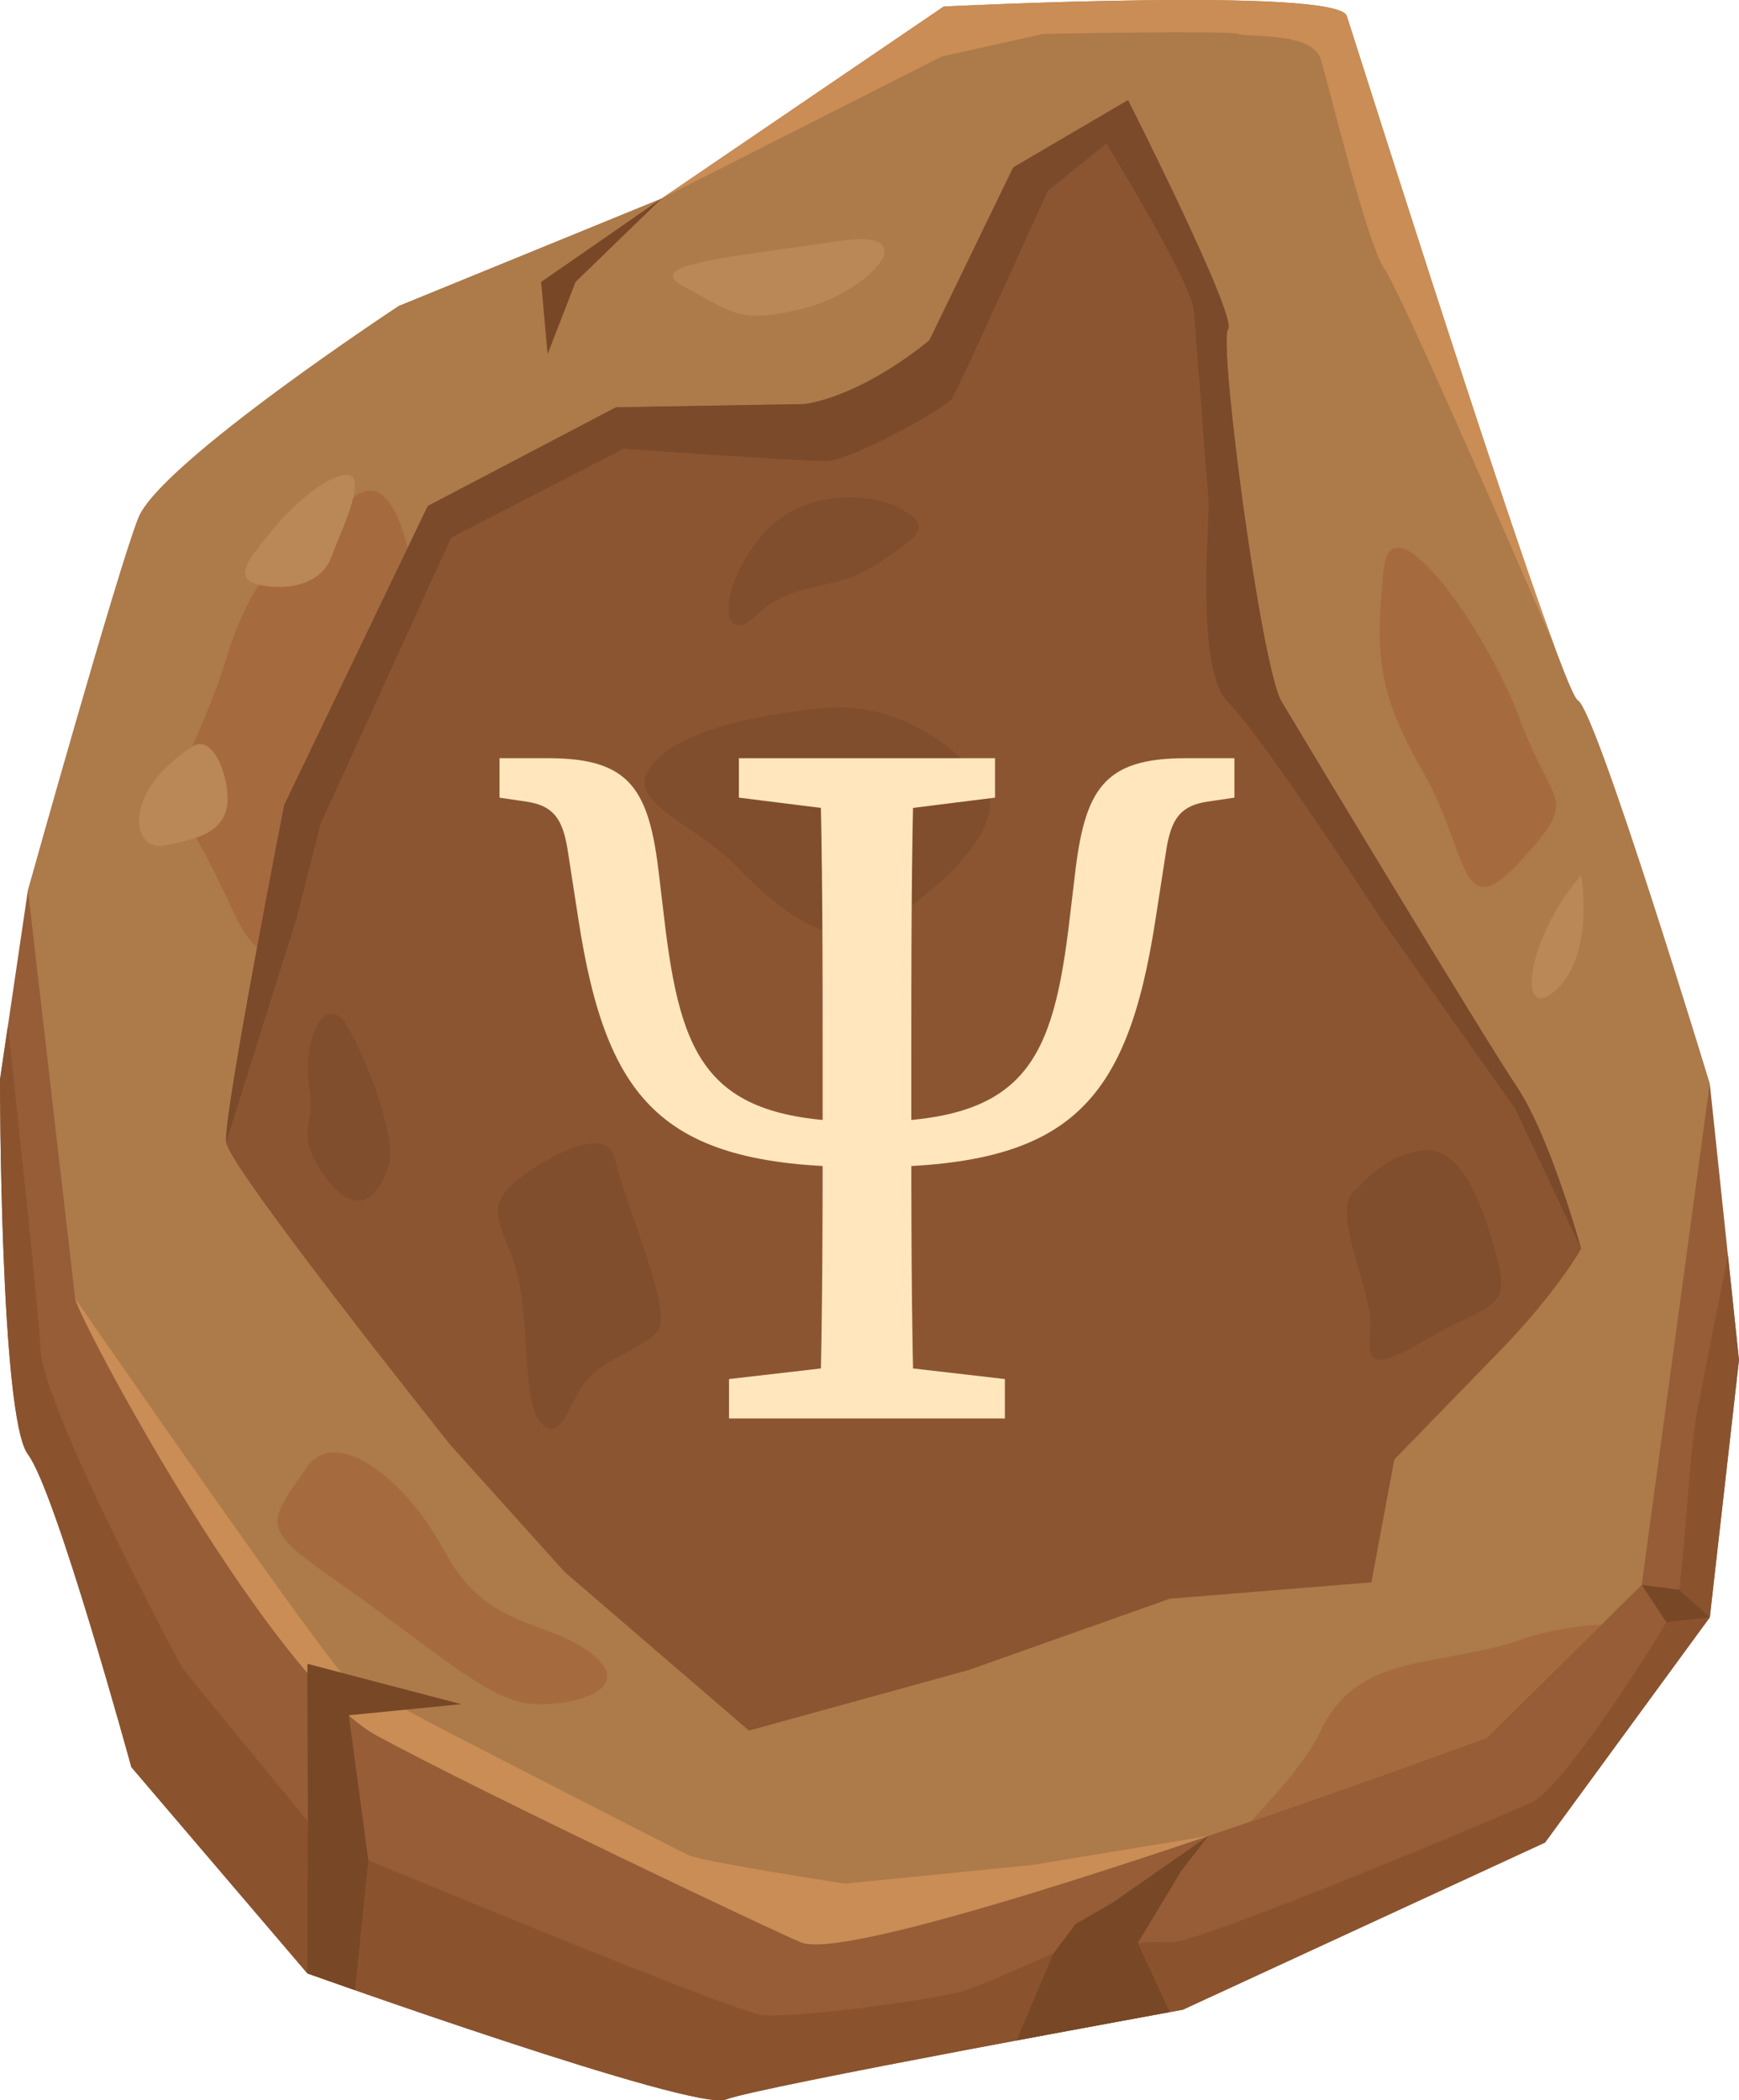 <?xml version="1.0" encoding="UTF-8"?>
<svg id="a" data-name="&amp;lt;Layer&amp;gt;" xmlns="http://www.w3.org/2000/svg" viewBox="0 0 564.89 682.03">
  <defs>
    <style>
      .b {
        fill: #a66a3f;
      }

      .b, .c, .d, .e, .f, .g, .h, .i, .j, .k, .l {
        stroke-width: 0px;
      }

      .c {
        fill: #c98d55;
      }

      .d {
        fill: #8a532e;
      }

      .e {
        fill: #ad7a4a;
      }

      .f {
        fill: #965d37;
      }

      .g {
        fill: #7a4a2a;
      }

      .h {
        fill: #ba8756;
      }

      .i {
        fill: #784726;
      }

      .j {
        fill: #8c5531;
      }

      .k {
        fill: #ffe6bd;
      }

      .l {
        fill: #804e2c;
      }
    </style>
  </defs>
  <g>
    <g>
      <g>
        <path class="f" d="M555.4,351.89l9.48,89.73-9.48,83.58-53.51,73.12-117.66,54.29s-138.19,25.1-148.43,29.16-135.96-40.96-135.96-40.96l-57.17-66.97s-24.52-89.6-33.6-101.58C0,460.29,0,350.55,0,350.55l9.07-61.52,546.33,62.86Z"/>
        <path class="d" d="M501.9,598.31l53.51-73.12,9.48-83.58-3.58-33.92c-3.77,18.63-9.33,46.39-10.64,54.41-2.03,12.41-4.06,52.74-6.1,58.48-2.03,5.74-36.13,59.62-47.02,64.69-10.89,5.06-109.46,46.33-117.58,45.51-8.12-.82-17.86,1.84-24.17,0-6.3-1.84-32.34,13.4-45.74,16.45s-52.59,8.13-62.46,7.11c-9.87-1.02-141.94-56.04-141.94-56.04,0,0-45.11-54.69-46.43-56.73-1.32-2.04-45.01-84.1-46.02-103.01-.72-13.37-7.02-72.07-10.65-105.36l-2.56,17.35s0,109.74,9.07,121.72c9.07,11.98,33.6,101.58,33.6,101.58l57.17,66.97s125.71,45.02,135.96,40.96,148.43-29.16,148.43-29.16l117.66-54.29Z"/>
      </g>
      <path class="e" d="M44.93,168.13c7.2-17.91,84.6-68.8,84.6-68.8l85.44-34.91L306.55,2.12s127.8-6.4,130.92,3.05c3.12,9.45,69.21,219.15,75.12,222.28,5.92,3.13,42.81,124.45,42.81,124.45l-22.12,162.78-50.35,49.63s-201.81,74.57-222.62,66.48c-6.7-2.61-102.58-48.09-137.63-67.02-35.05-18.93-97.15-135.41-98.27-142.1l-15.34-132.63s29.25-104.47,35.86-120.9Z"/>
    </g>
    <g>
      <path class="b" d="M113.29,162.89c-20.04,19.27-29.71,18.34-39.87,51.23-10.15,32.89-21.62,37.03-7.86,61.34,13.76,24.31,12.34,37.09,34.27,37.01,21.93-.08,36.8-19.98,38.61-48.74,1.8-28.76-1.22-123.86-25.15-100.84Z"/>
      <path class="b" d="M99.84,476.26c-14.68,20.73-14.53,20.15,13.45,39.97,27.98,19.82,45.39,35.88,59.05,37.02,13.66,1.15,34.37-4.66,20-16.09-14.37-11.43-34.12-7.73-47.76-33.1-13.64-25.36-35.71-40.57-44.75-27.8Z"/>
      <path class="b" d="M482.94,564.3l37.22-36.69c-9.48.32-19.14,2.46-24.47,4.33-28.39,9.96-54.25,4.05-66.63,30.02-5.25,11.01-15.5,21.43-22.69,29.52,41.99-14.4,76.56-27.17,76.56-27.17Z"/>
      <path class="b" d="M449.46,184.91c-2.99,29.46-1.31,41.15,13.12,66.32,14.43,25.16,11.38,50.22,31.19,28.55,19.81-21.67,10.67-17.02,0-46.02-10.67-28.99-41.84-73.12-44.31-48.85Z"/>
      <path class="h" d="M273.1,78.19c-39.98,5.87-65.05,7.71-50.2,15.33,14.84,7.62,16.71,11.93,37.88,6.73,21.16-5.2,40.76-26.23,12.33-22.05Z"/>
      <path class="h" d="M513.62,284.22c-18.33,21.13-20.88,48.76-8.17,37.23,12.71-11.53,8.17-37.23,8.17-37.23Z"/>
      <path class="h" d="M62.5,242.45c-23.09,14.87-19.83,34.09-9.16,32.1,10.67-1.99,17.82-4.02,20.08-11.25,2.27-7.23-3.32-25.76-10.93-20.86Z"/>
      <path class="h" d="M89.41,170.91c-6.1,7.95-15.45,16.85-5.18,19.01,10.26,2.16,20.42-.68,23.47-9.17s13.21-28.58,3.56-26.41c-9.65,2.17-21.84,16.57-21.84,16.57Z"/>
    </g>
    <g>
      <path class="c" d="M122.68,563.76c35.05,18.93,130.92,64.41,137.63,67.02,11.26,4.38,75.55-15.45,132.16-34.57l-57,9.37-61.05,6.1s-45.83-7.11-50.42-9.14c-4.59-2.03-79.42-40.57-79.42-40.57,0,0-26.73-14.29-31.29-16.32-4.56-2.03-88.87-123.97-88.87-123.97,0,0,.13.42.38,1.2,5.24,13.88,64.11,122.66,97.88,140.9Z"/>
      <path class="c" d="M437.47,5.17c-3.12-9.45-130.92-3.05-130.92-3.05l-91.58,62.3,90.98-46.08,32.93-7.32s60.06-1.22,63.28,0c3.22,1.22,24.18-.81,26.91,8.33,2.73,9.14,15.28,60.86,20.69,68.02,4.16,5.51,39.09,85.39,55,121.99-19.07-51.64-64.7-196.38-67.28-204.19Z"/>
    </g>
    <g>
      <polygon class="i" points="379.97 653.38 369.61 630.97 383.67 607.61 392.47 596.2 361.55 617.77 349.4 624.79 342.22 634.32 330.18 662.59 379.97 653.38"/>
      <polygon class="i" points="555.4 525.2 545.43 516.23 533.29 514.67 541.29 526.76 555.4 525.2"/>
      <polygon class="i" points="115.32 646.27 119.65 604.1 113.29 557 149.81 553.4 99.84 540.29 100.03 591.47 99.84 640.81 115.32 646.27"/>
      <polygon class="i" points="214.97 64.41 186.96 91.56 177.89 114.98 175.77 91.56 214.97 64.41"/>
    </g>
  </g>
  <g>
    <g>
      <path class="j" d="M301.92,110.49l27.2-56.1,37.29-21.86s35.74,70.62,32.5,74.38c-3.24,3.75,10.69,109.71,17.38,120.93,6.68,11.21,65.34,108.55,76.33,124.93,10.99,16.38,20.99,52.79,20.99,52.79,0,0-8.05,14.24-26.2,32.92-18.16,18.67-34.48,35.47-34.48,35.47l-7.45,39.89-65.48,5.31-65.33,23.16-71.38,19.67-59.88-51.51-36.99-41.1s-71.94-90.08-72.96-98.39c-1.02-8.3,18.88-109.56,18.88-109.56l46.62-97.07,61.13-32.05,61.52-1.06c20.17-3.44,40.32-20.73,40.32-20.73Z"/>
      <g>
        <path class="l" d="M172.34,380.01c-18.08,11.91-8.48,17.02-4.3,33.81,4.18,16.79,1.5,41.65,7.73,48.29,6.23,6.63,8.88-5.51,13.93-12.81,5.06-7.29,17.5-10.58,23.63-16.56,6.12-5.98-10.6-42.07-13.41-56.03-2.81-13.96-27.58,3.3-27.58,3.3Z"/>
        <path class="l" d="M440.94,386.07c-10.16,5.13,5.35,33.68,4.2,45.31s.16,14.17,18.81,3.25c18.65-10.92,26.78-8.93,22.71-24.66-4.06-15.73-10.97-37.78-24.08-36.48-13.12,1.3-21.64,12.58-21.64,12.58Z"/>
        <path class="l" d="M316.85,251.23s-18.73-24.79-51.46-21.15c-32.73,3.64-50.61,11.22-55.39,21.15-4.77,9.92,16.63,17.09,28.93,29.84,12.3,12.75,31.1,29.16,46.96,19.86,15.86-9.3,47.92-35.63,30.96-49.7Z"/>
        <path class="l" d="M289.7,163.81c-3.96-1.86-27.15-7.35-42.09,9.95-14.94,17.3-13.76,37.5-1.65,25.87,12.11-11.63,24.22-6.69,39.5-16.78,15.28-10.09,17.6-12.76,4.25-19.04Z"/>
        <path class="l" d="M100.55,353.9c2.03,11.44-4.54,13.08,3.08,25.32,7.62,12.23,16.64,16.44,22.54-.31,3-8.52-6.31-33.82-13.56-45.96-6.75-11.3-14.96,4.52-12.05,20.94Z"/>
      </g>
      <path class="g" d="M416.3,227.82c-6.68-11.21-20.62-117.17-17.38-120.93,3.24-3.75-32.5-74.38-32.5-74.38l-37.29,21.86-27.2,56.1s-20.15,17.3-40.32,20.73l-61.52,1.06-61.13,32.05-46.62,97.07s-19.9,101.26-18.88,109.56l22.72-72.25,8.01-31.26,42.36-92.85,55.99-28.85s57.96,4.06,65.83,4.01c7.87-.05,38.83-17.22,40.85-20.3,2.03-3.08,31.18-67.55,31.18-67.55l19.02-15.27s27.5,44.88,28.34,53.97c.84,9.1,4.18,54.64,4.78,61.52.6,6.89-4.57,55.26,6.56,66.2,11.14,10.94,50.21,71.09,50.21,71.09l42.86,60.61,21.43,45.5s-10-36.4-20.99-52.79c-10.99-16.38-69.65-113.72-76.33-124.93Z"/>
    </g>
    <path class="k" d="M184.34,275.66c-1.6-9.6-4.48-14.08-13.44-15.36l-8.64-1.28v-12.8h16c26.56,0,32.64,10.24,35.84,38.08l1.6,13.44c5.44,46.72,14.08,66.56,65.92,66.56s60.48-19.84,65.92-66.56l1.6-13.44c3.2-27.84,9.28-38.08,35.84-38.08h16v12.8l-8.64,1.28c-8.96,1.28-11.84,5.76-13.44,15.36l-3.52,22.72c-9.28,60.48-28.16,80.64-93.76,80.64s-84.48-20.16-93.76-80.64l-3.52-22.72ZM236.82,447.82l41.6-4.8h6.4l41.6,4.8v12.8h-89.6v-12.8ZM240.02,246.22h83.2v12.8l-38.4,4.8h-6.4l-38.4-4.8v-12.8ZM267.22,361.42v-16c0-32.96,0-66.24-.96-99.2h30.72c-.96,32.32-.96,65.6-.96,99.2v16c0,32.96,0,66.24.96,99.2h-30.72c.96-32.32.96-65.6.96-99.2Z"/>
  </g>
</svg>